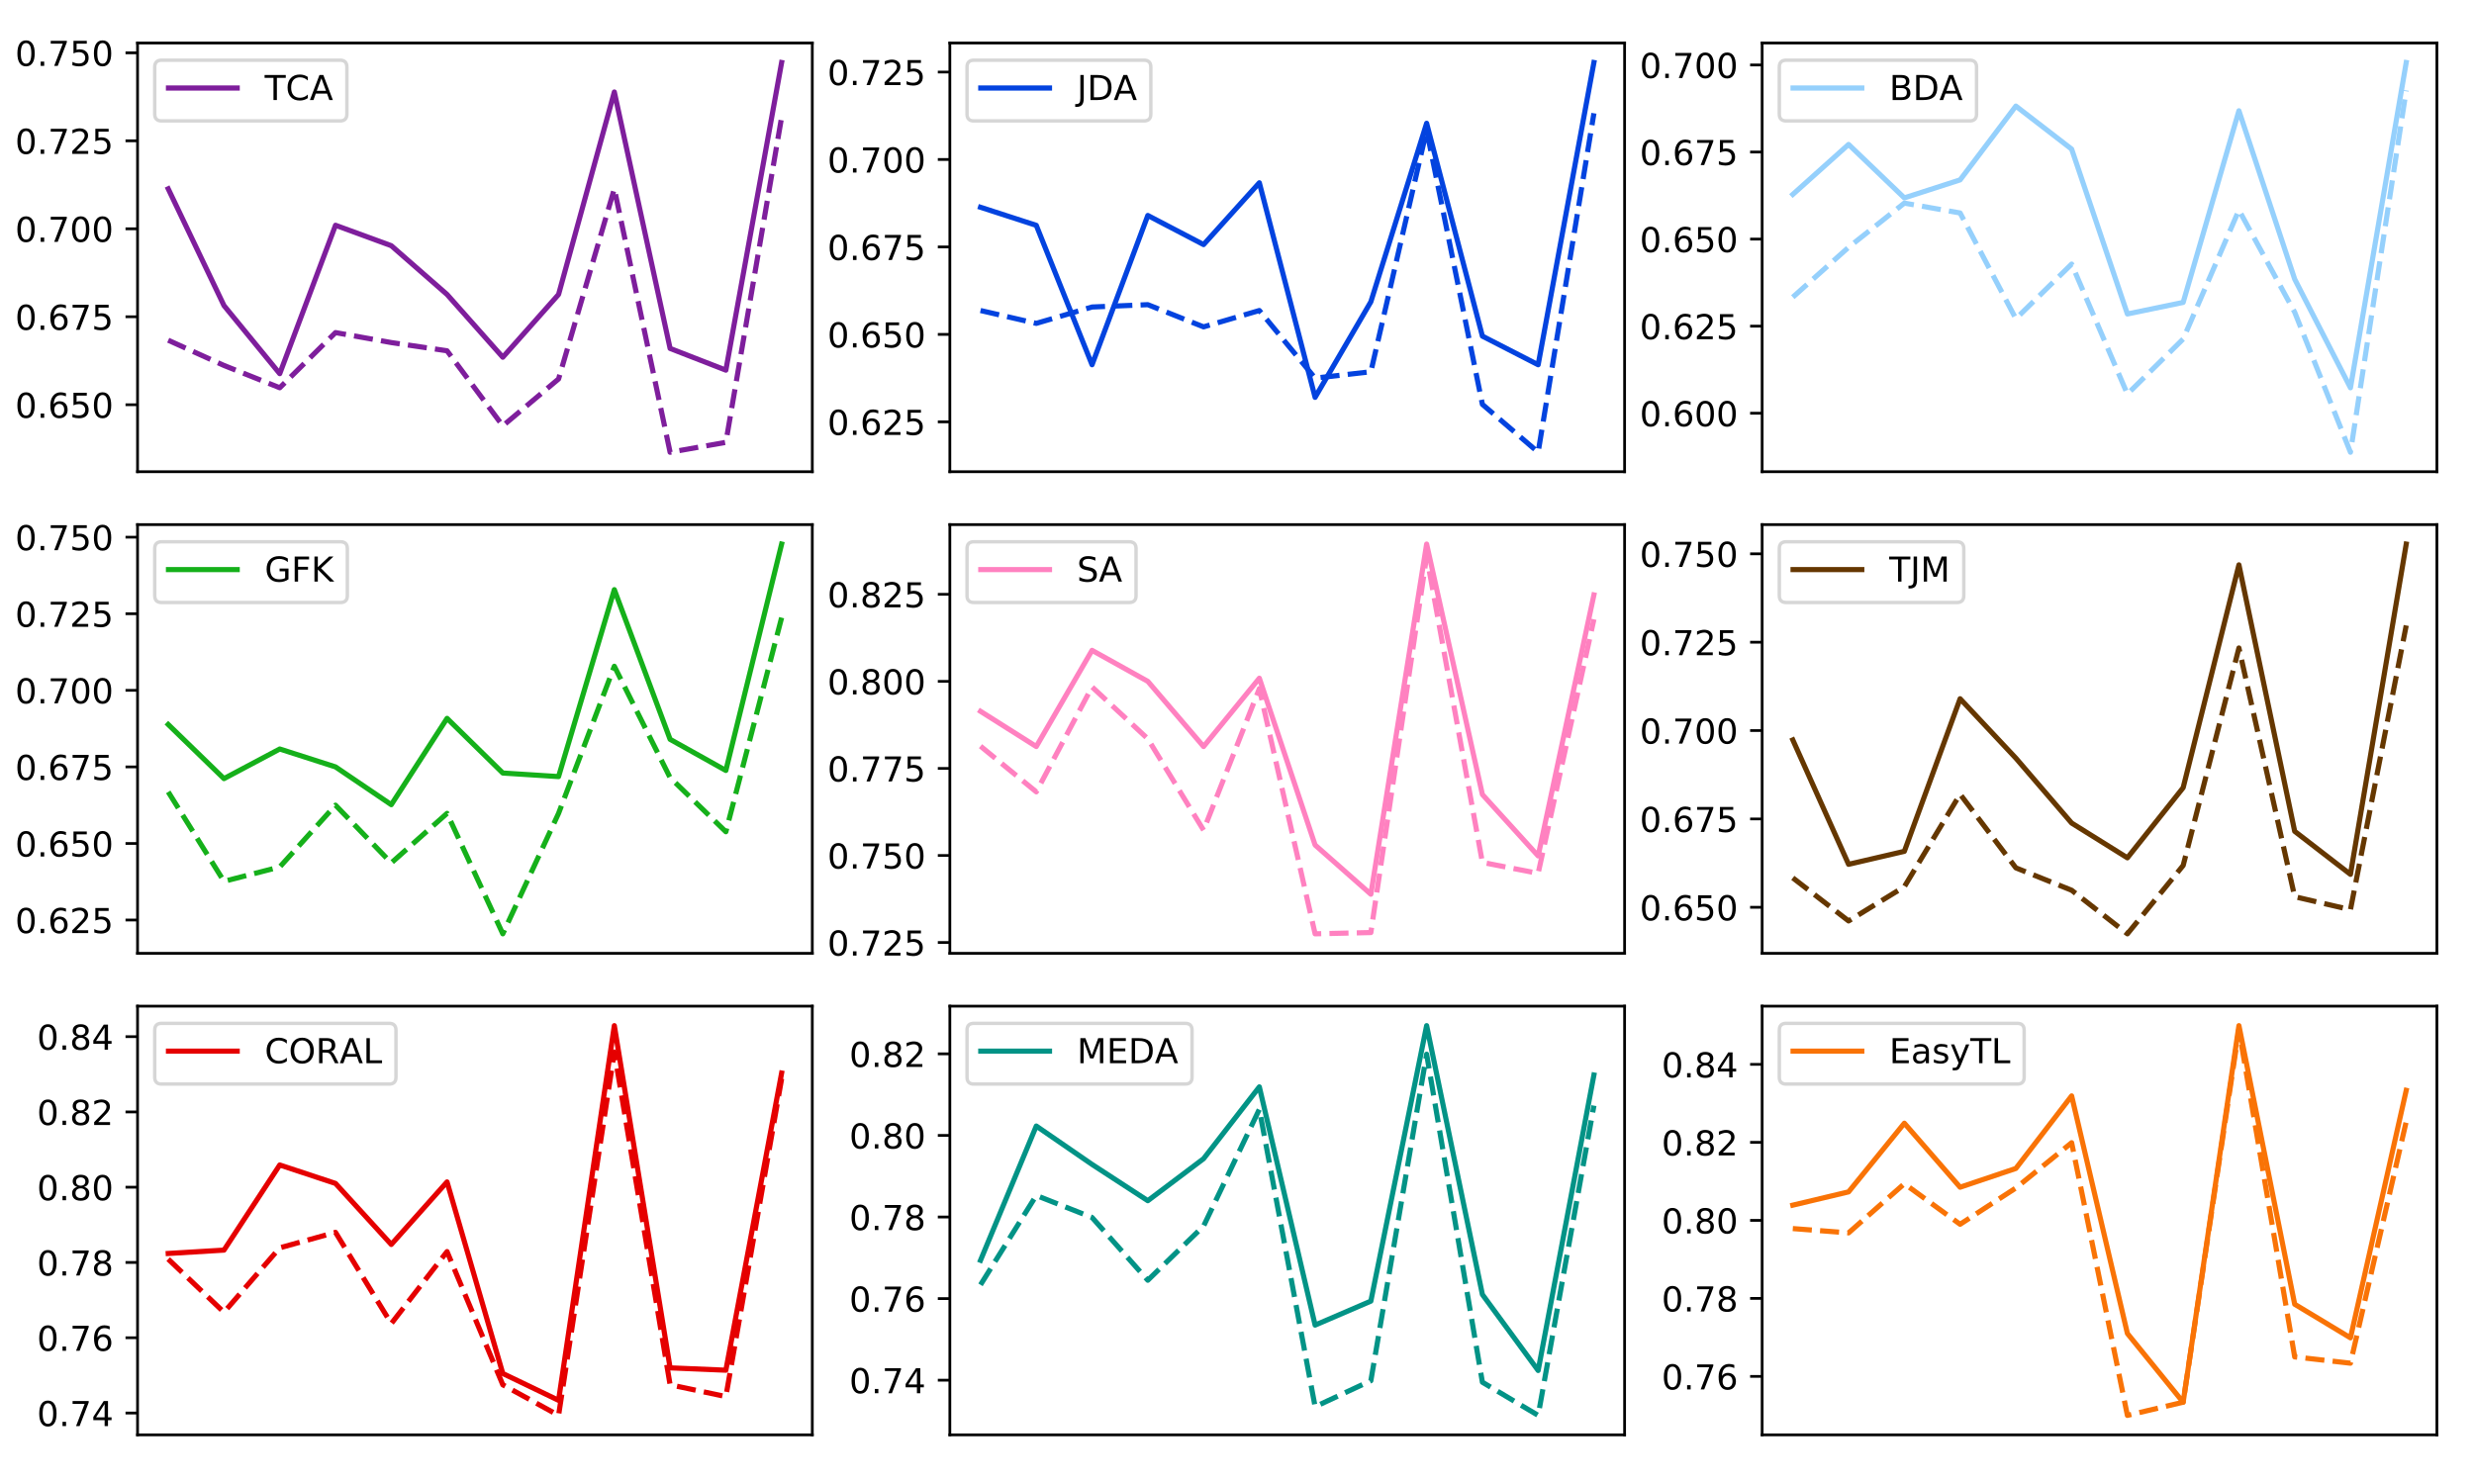 <?xml version="1.0" encoding="utf-8" standalone="no"?>
<!DOCTYPE svg PUBLIC "-//W3C//DTD SVG 1.1//EN"
  "http://www.w3.org/Graphics/SVG/1.1/DTD/svg11.dtd">
<!-- Created with matplotlib (https://matplotlib.org/) -->
<svg height="432pt" version="1.1" viewBox="0 0 720 432" width="720pt" xmlns="http://www.w3.org/2000/svg" xmlns:xlink="http://www.w3.org/1999/xlink">
 <defs>
  <style type="text/css">
*{stroke-linecap:butt;stroke-linejoin:round;}
  </style>
 </defs>
 <g id="figure_1">
  <g id="patch_1">
   <path d="M 0 432 
L 720 432 
L 720 0 
L 0 0 
z
" style="fill:#ffffff;"/>
  </g>
  <g id="axes_1">
   <g id="patch_2">
    <path d="M 40.03 137.324 
L 236.4 137.324 
L 236.4 12.524 
L 40.03 12.524 
z
" style="fill:#ffffff;"/>
   </g>
   <g id="matplotlib.axis_1"/>
   <g id="matplotlib.axis_2">
    <g id="ytick_1">
     <g id="line2d_1">
      <defs>
       <path d="M 0 0 
L -3.5 0 
" id="m2a97099cac" style="stroke:#000000;stroke-width:0.8;"/>
      </defs>
      <g>
       <use style="stroke:#000000;stroke-width:0.8;" x="40.03" xlink:href="#m2a97099cac" y="117.821"/>
      </g>
     </g>
     <g id="text_1">
      <!-- 0.650 -->
      <defs>
       <path d="M 31.781 66.406 
Q 24.172 66.406 20.328 58.906 
Q 16.5 51.422 16.5 36.375 
Q 16.5 21.391 20.328 13.891 
Q 24.172 6.391 31.781 6.391 
Q 39.453 6.391 43.281 13.891 
Q 47.125 21.391 47.125 36.375 
Q 47.125 51.422 43.281 58.906 
Q 39.453 66.406 31.781 66.406 
z
M 31.781 74.219 
Q 44.047 74.219 50.516 64.516 
Q 56.984 54.828 56.984 36.375 
Q 56.984 17.969 50.516 8.266 
Q 44.047 -1.422 31.781 -1.422 
Q 19.531 -1.422 13.062 8.266 
Q 6.594 17.969 6.594 36.375 
Q 6.594 54.828 13.062 64.516 
Q 19.531 74.219 31.781 74.219 
z
" id="DejaVuSans-48"/>
       <path d="M 10.688 12.406 
L 21 12.406 
L 21 0 
L 10.688 0 
z
" id="DejaVuSans-46"/>
       <path d="M 33.016 40.375 
Q 26.375 40.375 22.484 35.828 
Q 18.609 31.297 18.609 23.391 
Q 18.609 15.531 22.484 10.953 
Q 26.375 6.391 33.016 6.391 
Q 39.656 6.391 43.531 10.953 
Q 47.406 15.531 47.406 23.391 
Q 47.406 31.297 43.531 35.828 
Q 39.656 40.375 33.016 40.375 
z
M 52.594 71.297 
L 52.594 62.312 
Q 48.875 64.062 45.094 64.984 
Q 41.312 65.922 37.594 65.922 
Q 27.828 65.922 22.672 59.328 
Q 17.531 52.734 16.797 39.406 
Q 19.672 43.656 24.016 45.922 
Q 28.375 48.188 33.594 48.188 
Q 44.578 48.188 50.953 41.516 
Q 57.328 34.859 57.328 23.391 
Q 57.328 12.156 50.688 5.359 
Q 44.047 -1.422 33.016 -1.422 
Q 20.359 -1.422 13.672 8.266 
Q 6.984 17.969 6.984 36.375 
Q 6.984 53.656 15.188 63.938 
Q 23.391 74.219 37.203 74.219 
Q 40.922 74.219 44.703 73.484 
Q 48.484 72.75 52.594 71.297 
z
" id="DejaVuSans-54"/>
       <path d="M 10.797 72.906 
L 49.516 72.906 
L 49.516 64.594 
L 19.828 64.594 
L 19.828 46.734 
Q 21.969 47.469 24.109 47.828 
Q 26.266 48.188 28.422 48.188 
Q 40.625 48.188 47.75 41.5 
Q 54.891 34.812 54.891 23.391 
Q 54.891 11.625 47.562 5.094 
Q 40.234 -1.422 26.906 -1.422 
Q 22.312 -1.422 17.547 -0.641 
Q 12.797 0.141 7.719 1.703 
L 7.719 11.625 
Q 12.109 9.234 16.797 8.062 
Q 21.484 6.891 26.703 6.891 
Q 35.156 6.891 40.078 11.328 
Q 45.016 15.766 45.016 23.391 
Q 45.016 31 40.078 35.438 
Q 35.156 39.891 26.703 39.891 
Q 22.75 39.891 18.812 39.016 
Q 14.891 38.141 10.797 36.281 
z
" id="DejaVuSans-53"/>
      </defs>
      <g transform="translate(4.402 121.621)scale(0.1 -0.1)">
       <use xlink:href="#DejaVuSans-48"/>
       <use x="63.623" xlink:href="#DejaVuSans-46"/>
       <use x="95.41" xlink:href="#DejaVuSans-54"/>
       <use x="159.033" xlink:href="#DejaVuSans-53"/>
       <use x="222.656" xlink:href="#DejaVuSans-48"/>
      </g>
     </g>
    </g>
    <g id="ytick_2">
     <g id="line2d_2">
      <g>
       <use style="stroke:#000000;stroke-width:0.8;" x="40.03" xlink:href="#m2a97099cac" y="92.21"/>
      </g>
     </g>
     <g id="text_2">
      <!-- 0.675 -->
      <defs>
       <path d="M 8.203 72.906 
L 55.078 72.906 
L 55.078 68.703 
L 28.609 0 
L 18.312 0 
L 43.219 64.594 
L 8.203 64.594 
z
" id="DejaVuSans-55"/>
      </defs>
      <g transform="translate(4.402 96.009)scale(0.1 -0.1)">
       <use xlink:href="#DejaVuSans-48"/>
       <use x="63.623" xlink:href="#DejaVuSans-46"/>
       <use x="95.41" xlink:href="#DejaVuSans-54"/>
       <use x="159.033" xlink:href="#DejaVuSans-55"/>
       <use x="222.656" xlink:href="#DejaVuSans-53"/>
      </g>
     </g>
    </g>
    <g id="ytick_3">
     <g id="line2d_3">
      <g>
       <use style="stroke:#000000;stroke-width:0.8;" x="40.03" xlink:href="#m2a97099cac" y="66.599"/>
      </g>
     </g>
     <g id="text_3">
      <!-- 0.700 -->
      <g transform="translate(4.402 70.398)scale(0.1 -0.1)">
       <use xlink:href="#DejaVuSans-48"/>
       <use x="63.623" xlink:href="#DejaVuSans-46"/>
       <use x="95.41" xlink:href="#DejaVuSans-55"/>
       <use x="159.033" xlink:href="#DejaVuSans-48"/>
       <use x="222.656" xlink:href="#DejaVuSans-48"/>
      </g>
     </g>
    </g>
    <g id="ytick_4">
     <g id="line2d_4">
      <g>
       <use style="stroke:#000000;stroke-width:0.8;" x="40.03" xlink:href="#m2a97099cac" y="40.988"/>
      </g>
     </g>
     <g id="text_4">
      <!-- 0.725 -->
      <defs>
       <path d="M 19.188 8.297 
L 53.609 8.297 
L 53.609 0 
L 7.328 0 
L 7.328 8.297 
Q 12.938 14.109 22.625 23.891 
Q 32.328 33.688 34.812 36.531 
Q 39.547 41.844 41.422 45.531 
Q 43.312 49.219 43.312 52.781 
Q 43.312 58.594 39.234 62.25 
Q 35.156 65.922 28.609 65.922 
Q 23.969 65.922 18.812 64.312 
Q 13.672 62.703 7.812 59.422 
L 7.812 69.391 
Q 13.766 71.781 18.938 73 
Q 24.125 74.219 28.422 74.219 
Q 39.75 74.219 46.484 68.547 
Q 53.219 62.891 53.219 53.422 
Q 53.219 48.922 51.531 44.891 
Q 49.859 40.875 45.406 35.406 
Q 44.188 33.984 37.641 27.219 
Q 31.109 20.453 19.188 8.297 
z
" id="DejaVuSans-50"/>
      </defs>
      <g transform="translate(4.402 44.787)scale(0.1 -0.1)">
       <use xlink:href="#DejaVuSans-48"/>
       <use x="63.623" xlink:href="#DejaVuSans-46"/>
       <use x="95.41" xlink:href="#DejaVuSans-55"/>
       <use x="159.033" xlink:href="#DejaVuSans-50"/>
       <use x="222.656" xlink:href="#DejaVuSans-53"/>
      </g>
     </g>
    </g>
    <g id="ytick_5">
     <g id="line2d_5">
      <g>
       <use style="stroke:#000000;stroke-width:0.8;" x="40.03" xlink:href="#m2a97099cac" y="15.376"/>
      </g>
     </g>
     <g id="text_5">
      <!-- 0.750 -->
      <g transform="translate(4.402 19.176)scale(0.1 -0.1)">
       <use xlink:href="#DejaVuSans-48"/>
       <use x="63.623" xlink:href="#DejaVuSans-46"/>
       <use x="95.41" xlink:href="#DejaVuSans-55"/>
       <use x="159.033" xlink:href="#DejaVuSans-53"/>
       <use x="222.656" xlink:href="#DejaVuSans-48"/>
      </g>
     </g>
    </g>
   </g>
   <g id="line2d_6">
    <path clip-path="url(#p23baa8f030)" d="M 48.956 99.039 
L 65.185 106.387 
L 81.414 112.876 
L 97.643 96.82 
L 113.872 99.722 
L 130.101 102.114 
L 146.329 123.968 
L 162.558 110.314 
L 178.787 54.966 
L 195.016 131.652 
L 211.245 128.763 
L 227.474 34.091 
" style="fill:none;stroke:#7e1e9c;stroke-dasharray:5.55,2.4;stroke-dashoffset:0;stroke-width:1.5;"/>
   </g>
   <g id="line2d_7">
    <path clip-path="url(#p23baa8f030)" d="M 48.956 54.966 
L 65.185 88.954 
L 81.414 108.776 
L 97.643 65.574 
L 113.872 71.521 
L 130.101 85.715 
L 146.329 103.991 
L 162.558 85.715 
L 178.787 26.779 
L 195.016 101.43 
L 211.245 107.751 
L 227.474 18.196 
" style="fill:none;stroke:#7e1e9c;stroke-linecap:square;stroke-width:1.5;"/>
   </g>
   <g id="patch_3">
    <path d="M 40.03 137.324 
L 40.03 12.524 
" style="fill:none;stroke:#000000;stroke-linecap:square;stroke-linejoin:miter;stroke-width:0.8;"/>
   </g>
   <g id="patch_4">
    <path d="M 236.4 137.324 
L 236.4 12.524 
" style="fill:none;stroke:#000000;stroke-linecap:square;stroke-linejoin:miter;stroke-width:0.8;"/>
   </g>
   <g id="patch_5">
    <path d="M 40.03 137.324 
L 236.4 137.324 
" style="fill:none;stroke:#000000;stroke-linecap:square;stroke-linejoin:miter;stroke-width:0.8;"/>
   </g>
   <g id="patch_6">
    <path d="M 40.03 12.524 
L 236.4 12.524 
" style="fill:none;stroke:#000000;stroke-linecap:square;stroke-linejoin:miter;stroke-width:0.8;"/>
   </g>
   <g id="legend_1">
    <g id="patch_7">
     <path d="M 47.03 35.202 
L 98.953 35.202 
Q 100.953 35.202 100.953 33.202 
L 100.953 19.524 
Q 100.953 17.524 98.953 17.524 
L 47.03 17.524 
Q 45.03 17.524 45.03 19.524 
L 45.03 33.202 
Q 45.03 35.202 47.03 35.202 
z
" style="fill:#ffffff;opacity:0.8;stroke:#cccccc;stroke-linejoin:miter;"/>
    </g>
    <g id="line2d_8">
     <path d="M 49.03 25.622 
L 69.03 25.622 
" style="fill:none;stroke:#7e1e9c;stroke-linecap:square;stroke-width:1.5;"/>
    </g>
    <g id="line2d_9"/>
    <g id="text_6">
     <!-- TCA -->
     <defs>
      <path d="M -0.297 72.906 
L 61.375 72.906 
L 61.375 64.594 
L 35.5 64.594 
L 35.5 0 
L 25.594 0 
L 25.594 64.594 
L -0.297 64.594 
z
" id="DejaVuSans-84"/>
      <path d="M 64.406 67.281 
L 64.406 56.891 
Q 59.422 61.531 53.781 63.812 
Q 48.141 66.109 41.797 66.109 
Q 29.297 66.109 22.656 58.469 
Q 16.016 50.828 16.016 36.375 
Q 16.016 21.969 22.656 14.328 
Q 29.297 6.688 41.797 6.688 
Q 48.141 6.688 53.781 8.984 
Q 59.422 11.281 64.406 15.922 
L 64.406 5.609 
Q 59.234 2.094 53.438 0.328 
Q 47.656 -1.422 41.219 -1.422 
Q 24.656 -1.422 15.125 8.703 
Q 5.609 18.844 5.609 36.375 
Q 5.609 53.953 15.125 64.078 
Q 24.656 74.219 41.219 74.219 
Q 47.75 74.219 53.531 72.484 
Q 59.328 70.75 64.406 67.281 
z
" id="DejaVuSans-67"/>
      <path d="M 34.188 63.188 
L 20.797 26.906 
L 47.609 26.906 
z
M 28.609 72.906 
L 39.797 72.906 
L 67.578 0 
L 57.328 0 
L 50.688 18.703 
L 17.828 18.703 
L 11.188 0 
L 0.781 0 
z
" id="DejaVuSans-65"/>
     </defs>
     <g transform="translate(77.03 29.122)scale(0.1 -0.1)">
      <use xlink:href="#DejaVuSans-84"/>
      <use x="61.006" xlink:href="#DejaVuSans-67"/>
      <use x="130.83" xlink:href="#DejaVuSans-65"/>
     </g>
    </g>
   </g>
  </g>
  <g id="axes_2">
   <g id="patch_8">
    <path d="M 276.43 137.324 
L 472.8 137.324 
L 472.8 12.524 
L 276.43 12.524 
z
" style="fill:#ffffff;"/>
   </g>
   <g id="matplotlib.axis_3"/>
   <g id="matplotlib.axis_4">
    <g id="ytick_6">
     <g id="line2d_10">
      <g>
       <use style="stroke:#000000;stroke-width:0.8;" x="276.43" xlink:href="#m2a97099cac" y="122.801"/>
      </g>
     </g>
     <g id="text_7">
      <!-- 0.625 -->
      <g transform="translate(240.802 126.6)scale(0.1 -0.1)">
       <use xlink:href="#DejaVuSans-48"/>
       <use x="63.623" xlink:href="#DejaVuSans-46"/>
       <use x="95.41" xlink:href="#DejaVuSans-54"/>
       <use x="159.033" xlink:href="#DejaVuSans-50"/>
       <use x="222.656" xlink:href="#DejaVuSans-53"/>
      </g>
     </g>
    </g>
    <g id="ytick_7">
     <g id="line2d_11">
      <g>
       <use style="stroke:#000000;stroke-width:0.8;" x="276.43" xlink:href="#m2a97099cac" y="97.344"/>
      </g>
     </g>
     <g id="text_8">
      <!-- 0.650 -->
      <g transform="translate(240.802 101.143)scale(0.1 -0.1)">
       <use xlink:href="#DejaVuSans-48"/>
       <use x="63.623" xlink:href="#DejaVuSans-46"/>
       <use x="95.41" xlink:href="#DejaVuSans-54"/>
       <use x="159.033" xlink:href="#DejaVuSans-53"/>
       <use x="222.656" xlink:href="#DejaVuSans-48"/>
      </g>
     </g>
    </g>
    <g id="ytick_8">
     <g id="line2d_12">
      <g>
       <use style="stroke:#000000;stroke-width:0.8;" x="276.43" xlink:href="#m2a97099cac" y="71.887"/>
      </g>
     </g>
     <g id="text_9">
      <!-- 0.675 -->
      <g transform="translate(240.802 75.687)scale(0.1 -0.1)">
       <use xlink:href="#DejaVuSans-48"/>
       <use x="63.623" xlink:href="#DejaVuSans-46"/>
       <use x="95.41" xlink:href="#DejaVuSans-54"/>
       <use x="159.033" xlink:href="#DejaVuSans-55"/>
       <use x="222.656" xlink:href="#DejaVuSans-53"/>
      </g>
     </g>
    </g>
    <g id="ytick_9">
     <g id="line2d_13">
      <g>
       <use style="stroke:#000000;stroke-width:0.8;" x="276.43" xlink:href="#m2a97099cac" y="46.431"/>
      </g>
     </g>
     <g id="text_10">
      <!-- 0.700 -->
      <g transform="translate(240.802 50.23)scale(0.1 -0.1)">
       <use xlink:href="#DejaVuSans-48"/>
       <use x="63.623" xlink:href="#DejaVuSans-46"/>
       <use x="95.41" xlink:href="#DejaVuSans-55"/>
       <use x="159.033" xlink:href="#DejaVuSans-48"/>
       <use x="222.656" xlink:href="#DejaVuSans-48"/>
      </g>
     </g>
    </g>
    <g id="ytick_10">
     <g id="line2d_14">
      <g>
       <use style="stroke:#000000;stroke-width:0.8;" x="276.43" xlink:href="#m2a97099cac" y="20.974"/>
      </g>
     </g>
     <g id="text_11">
      <!-- 0.725 -->
      <g transform="translate(240.802 24.773)scale(0.1 -0.1)">
       <use xlink:href="#DejaVuSans-48"/>
       <use x="63.623" xlink:href="#DejaVuSans-46"/>
       <use x="95.41" xlink:href="#DejaVuSans-55"/>
       <use x="159.033" xlink:href="#DejaVuSans-50"/>
       <use x="222.656" xlink:href="#DejaVuSans-53"/>
      </g>
     </g>
    </g>
   </g>
   <g id="line2d_15">
    <path clip-path="url(#pae2ddc91ce)" d="M 285.356 90.391 
L 301.585 94.133 
L 317.814 89.372 
L 334.043 88.689 
L 350.272 95.153 
L 366.501 90.391 
L 382.729 110.073 
L 398.958 108.22 
L 415.187 37.924 
L 431.416 117.71 
L 447.645 131.652 
L 463.874 32.976 
" style="fill:none;stroke:#0343df;stroke-dasharray:5.55,2.4;stroke-dashoffset:0;stroke-width:1.5;"/>
   </g>
   <g id="line2d_16">
    <path clip-path="url(#pae2ddc91ce)" d="M 285.356 60.337 
L 301.585 65.593 
L 317.814 106.182 
L 334.043 62.723 
L 350.272 71.199 
L 366.501 53.206 
L 382.729 115.673 
L 398.958 87.844 
L 415.187 35.886 
L 431.416 97.853 
L 447.645 106.182 
L 463.874 18.196 
" style="fill:none;stroke:#0343df;stroke-linecap:square;stroke-width:1.5;"/>
   </g>
   <g id="patch_9">
    <path d="M 276.43 137.324 
L 276.43 12.524 
" style="fill:none;stroke:#000000;stroke-linecap:square;stroke-linejoin:miter;stroke-width:0.8;"/>
   </g>
   <g id="patch_10">
    <path d="M 472.8 137.324 
L 472.8 12.524 
" style="fill:none;stroke:#000000;stroke-linecap:square;stroke-linejoin:miter;stroke-width:0.8;"/>
   </g>
   <g id="patch_11">
    <path d="M 276.43 137.324 
L 472.8 137.324 
" style="fill:none;stroke:#000000;stroke-linecap:square;stroke-linejoin:miter;stroke-width:0.8;"/>
   </g>
   <g id="patch_12">
    <path d="M 276.43 12.524 
L 472.8 12.524 
" style="fill:none;stroke:#000000;stroke-linecap:square;stroke-linejoin:miter;stroke-width:0.8;"/>
   </g>
   <g id="legend_2">
    <g id="patch_13">
     <path d="M 283.43 35.202 
L 332.919 35.202 
Q 334.919 35.202 334.919 33.202 
L 334.919 19.524 
Q 334.919 17.524 332.919 17.524 
L 283.43 17.524 
Q 281.43 17.524 281.43 19.524 
L 281.43 33.202 
Q 281.43 35.202 283.43 35.202 
z
" style="fill:#ffffff;opacity:0.8;stroke:#cccccc;stroke-linejoin:miter;"/>
    </g>
    <g id="line2d_17">
     <path d="M 285.43 25.622 
L 305.43 25.622 
" style="fill:none;stroke:#0343df;stroke-linecap:square;stroke-width:1.5;"/>
    </g>
    <g id="line2d_18"/>
    <g id="text_12">
     <!-- JDA -->
     <defs>
      <path d="M 9.812 72.906 
L 19.672 72.906 
L 19.672 5.078 
Q 19.672 -8.109 14.672 -14.062 
Q 9.672 -20.016 -1.422 -20.016 
L -5.172 -20.016 
L -5.172 -11.719 
L -2.094 -11.719 
Q 4.438 -11.719 7.125 -8.047 
Q 9.812 -4.391 9.812 5.078 
z
" id="DejaVuSans-74"/>
      <path d="M 19.672 64.797 
L 19.672 8.109 
L 31.594 8.109 
Q 46.688 8.109 53.688 14.938 
Q 60.688 21.781 60.688 36.531 
Q 60.688 51.172 53.688 57.984 
Q 46.688 64.797 31.594 64.797 
z
M 9.812 72.906 
L 30.078 72.906 
Q 51.266 72.906 61.172 64.094 
Q 71.094 55.281 71.094 36.531 
Q 71.094 17.672 61.125 8.828 
Q 51.172 0 30.078 0 
L 9.812 0 
z
" id="DejaVuSans-68"/>
     </defs>
     <g transform="translate(313.43 29.122)scale(0.1 -0.1)">
      <use xlink:href="#DejaVuSans-74"/>
      <use x="29.492" xlink:href="#DejaVuSans-68"/>
      <use x="106.479" xlink:href="#DejaVuSans-65"/>
     </g>
    </g>
   </g>
  </g>
  <g id="axes_3">
   <g id="patch_14">
    <path d="M 512.83 137.324 
L 709.2 137.324 
L 709.2 12.524 
L 512.83 12.524 
z
" style="fill:#ffffff;"/>
   </g>
   <g id="matplotlib.axis_5"/>
   <g id="matplotlib.axis_6">
    <g id="ytick_11">
     <g id="line2d_19">
      <g>
       <use style="stroke:#000000;stroke-width:0.8;" x="512.83" xlink:href="#m2a97099cac" y="120.291"/>
      </g>
     </g>
     <g id="text_13">
      <!-- 0.600 -->
      <g transform="translate(477.202 124.09)scale(0.1 -0.1)">
       <use xlink:href="#DejaVuSans-48"/>
       <use x="63.623" xlink:href="#DejaVuSans-46"/>
       <use x="95.41" xlink:href="#DejaVuSans-54"/>
       <use x="159.033" xlink:href="#DejaVuSans-48"/>
       <use x="222.656" xlink:href="#DejaVuSans-48"/>
      </g>
     </g>
    </g>
    <g id="ytick_12">
     <g id="line2d_20">
      <g>
       <use style="stroke:#000000;stroke-width:0.8;" x="512.83" xlink:href="#m2a97099cac" y="94.945"/>
      </g>
     </g>
     <g id="text_14">
      <!-- 0.625 -->
      <g transform="translate(477.202 98.744)scale(0.1 -0.1)">
       <use xlink:href="#DejaVuSans-48"/>
       <use x="63.623" xlink:href="#DejaVuSans-46"/>
       <use x="95.41" xlink:href="#DejaVuSans-54"/>
       <use x="159.033" xlink:href="#DejaVuSans-50"/>
       <use x="222.656" xlink:href="#DejaVuSans-53"/>
      </g>
     </g>
    </g>
    <g id="ytick_13">
     <g id="line2d_21">
      <g>
       <use style="stroke:#000000;stroke-width:0.8;" x="512.83" xlink:href="#m2a97099cac" y="69.599"/>
      </g>
     </g>
     <g id="text_15">
      <!-- 0.650 -->
      <g transform="translate(477.202 73.398)scale(0.1 -0.1)">
       <use xlink:href="#DejaVuSans-48"/>
       <use x="63.623" xlink:href="#DejaVuSans-46"/>
       <use x="95.41" xlink:href="#DejaVuSans-54"/>
       <use x="159.033" xlink:href="#DejaVuSans-53"/>
       <use x="222.656" xlink:href="#DejaVuSans-48"/>
      </g>
     </g>
    </g>
    <g id="ytick_14">
     <g id="line2d_22">
      <g>
       <use style="stroke:#000000;stroke-width:0.8;" x="512.83" xlink:href="#m2a97099cac" y="44.253"/>
      </g>
     </g>
     <g id="text_16">
      <!-- 0.675 -->
      <g transform="translate(477.202 48.052)scale(0.1 -0.1)">
       <use xlink:href="#DejaVuSans-48"/>
       <use x="63.623" xlink:href="#DejaVuSans-46"/>
       <use x="95.41" xlink:href="#DejaVuSans-54"/>
       <use x="159.033" xlink:href="#DejaVuSans-55"/>
       <use x="222.656" xlink:href="#DejaVuSans-53"/>
      </g>
     </g>
    </g>
    <g id="ytick_15">
     <g id="line2d_23">
      <g>
       <use style="stroke:#000000;stroke-width:0.8;" x="512.83" xlink:href="#m2a97099cac" y="18.907"/>
      </g>
     </g>
     <g id="text_17">
      <!-- 0.700 -->
      <g transform="translate(477.202 22.706)scale(0.1 -0.1)">
       <use xlink:href="#DejaVuSans-48"/>
       <use x="63.623" xlink:href="#DejaVuSans-46"/>
       <use x="95.41" xlink:href="#DejaVuSans-55"/>
       <use x="159.033" xlink:href="#DejaVuSans-48"/>
       <use x="222.656" xlink:href="#DejaVuSans-48"/>
      </g>
     </g>
    </g>
   </g>
   <g id="line2d_24">
    <path clip-path="url(#p73918420ca)" d="M 521.756 86.513 
L 537.985 71.984 
L 554.214 59.126 
L 570.443 61.995 
L 586.672 92.788 
L 602.901 76.877 
L 619.129 114.715 
L 635.358 98.685 
L 651.587 61.154 
L 667.816 90.89 
L 684.045 131.652 
L 700.274 26.315 
" style="fill:none;stroke:#95d0fc;stroke-dasharray:5.55,2.4;stroke-dashoffset:0;stroke-width:1.5;"/>
   </g>
   <g id="line2d_25">
    <path clip-path="url(#p73918420ca)" d="M 521.756 56.59 
L 537.985 42.046 
L 554.214 57.604 
L 570.443 52.364 
L 586.672 30.882 
L 602.901 43.403 
L 619.129 91.396 
L 635.358 88.035 
L 651.587 32.246 
L 667.816 81.258 
L 684.045 112.886 
L 700.274 18.196 
" style="fill:none;stroke:#95d0fc;stroke-linecap:square;stroke-width:1.5;"/>
   </g>
   <g id="patch_15">
    <path d="M 512.83 137.324 
L 512.83 12.524 
" style="fill:none;stroke:#000000;stroke-linecap:square;stroke-linejoin:miter;stroke-width:0.8;"/>
   </g>
   <g id="patch_16">
    <path d="M 709.2 137.324 
L 709.2 12.524 
" style="fill:none;stroke:#000000;stroke-linecap:square;stroke-linejoin:miter;stroke-width:0.8;"/>
   </g>
   <g id="patch_17">
    <path d="M 512.83 137.324 
L 709.2 137.324 
" style="fill:none;stroke:#000000;stroke-linecap:square;stroke-linejoin:miter;stroke-width:0.8;"/>
   </g>
   <g id="patch_18">
    <path d="M 512.83 12.524 
L 709.2 12.524 
" style="fill:none;stroke:#000000;stroke-linecap:square;stroke-linejoin:miter;stroke-width:0.8;"/>
   </g>
   <g id="legend_3">
    <g id="patch_19">
     <path d="M 519.83 35.202 
L 573.23 35.202 
Q 575.23 35.202 575.23 33.202 
L 575.23 19.524 
Q 575.23 17.524 573.23 17.524 
L 519.83 17.524 
Q 517.83 17.524 517.83 19.524 
L 517.83 33.202 
Q 517.83 35.202 519.83 35.202 
z
" style="fill:#ffffff;opacity:0.8;stroke:#cccccc;stroke-linejoin:miter;"/>
    </g>
    <g id="line2d_26">
     <path d="M 521.83 25.622 
L 541.83 25.622 
" style="fill:none;stroke:#95d0fc;stroke-linecap:square;stroke-width:1.5;"/>
    </g>
    <g id="line2d_27"/>
    <g id="text_18">
     <!-- BDA -->
     <defs>
      <path d="M 19.672 34.812 
L 19.672 8.109 
L 35.5 8.109 
Q 43.453 8.109 47.281 11.406 
Q 51.125 14.703 51.125 21.484 
Q 51.125 28.328 47.281 31.562 
Q 43.453 34.812 35.5 34.812 
z
M 19.672 64.797 
L 19.672 42.828 
L 34.281 42.828 
Q 41.5 42.828 45.031 45.531 
Q 48.578 48.25 48.578 53.812 
Q 48.578 59.328 45.031 62.062 
Q 41.5 64.797 34.281 64.797 
z
M 9.812 72.906 
L 35.016 72.906 
Q 46.297 72.906 52.391 68.219 
Q 58.5 63.531 58.5 54.891 
Q 58.5 48.188 55.375 44.234 
Q 52.25 40.281 46.188 39.312 
Q 53.469 37.75 57.5 32.781 
Q 61.531 27.828 61.531 20.406 
Q 61.531 10.641 54.891 5.312 
Q 48.25 0 35.984 0 
L 9.812 0 
z
" id="DejaVuSans-66"/>
     </defs>
     <g transform="translate(549.83 29.122)scale(0.1 -0.1)">
      <use xlink:href="#DejaVuSans-66"/>
      <use x="68.604" xlink:href="#DejaVuSans-68"/>
      <use x="145.59" xlink:href="#DejaVuSans-65"/>
     </g>
    </g>
   </g>
  </g>
  <g id="axes_4">
   <g id="patch_20">
    <path d="M 40.03 277.512 
L 236.4 277.512 
L 236.4 152.712 
L 40.03 152.712 
z
" style="fill:#ffffff;"/>
   </g>
   <g id="matplotlib.axis_7"/>
   <g id="matplotlib.axis_8">
    <g id="ytick_16">
     <g id="line2d_28">
      <g>
       <use style="stroke:#000000;stroke-width:0.8;" x="40.03" xlink:href="#m2a97099cac" y="267.827"/>
      </g>
     </g>
     <g id="text_19">
      <!-- 0.625 -->
      <g transform="translate(4.402 271.626)scale(0.1 -0.1)">
       <use xlink:href="#DejaVuSans-48"/>
       <use x="63.623" xlink:href="#DejaVuSans-46"/>
       <use x="95.41" xlink:href="#DejaVuSans-54"/>
       <use x="159.033" xlink:href="#DejaVuSans-50"/>
       <use x="222.656" xlink:href="#DejaVuSans-53"/>
      </g>
     </g>
    </g>
    <g id="ytick_17">
     <g id="line2d_29">
      <g>
       <use style="stroke:#000000;stroke-width:0.8;" x="40.03" xlink:href="#m2a97099cac" y="245.537"/>
      </g>
     </g>
     <g id="text_20">
      <!-- 0.650 -->
      <g transform="translate(4.402 249.336)scale(0.1 -0.1)">
       <use xlink:href="#DejaVuSans-48"/>
       <use x="63.623" xlink:href="#DejaVuSans-46"/>
       <use x="95.41" xlink:href="#DejaVuSans-54"/>
       <use x="159.033" xlink:href="#DejaVuSans-53"/>
       <use x="222.656" xlink:href="#DejaVuSans-48"/>
      </g>
     </g>
    </g>
    <g id="ytick_18">
     <g id="line2d_30">
      <g>
       <use style="stroke:#000000;stroke-width:0.8;" x="40.03" xlink:href="#m2a97099cac" y="223.247"/>
      </g>
     </g>
     <g id="text_21">
      <!-- 0.675 -->
      <g transform="translate(4.402 227.046)scale(0.1 -0.1)">
       <use xlink:href="#DejaVuSans-48"/>
       <use x="63.623" xlink:href="#DejaVuSans-46"/>
       <use x="95.41" xlink:href="#DejaVuSans-54"/>
       <use x="159.033" xlink:href="#DejaVuSans-55"/>
       <use x="222.656" xlink:href="#DejaVuSans-53"/>
      </g>
     </g>
    </g>
    <g id="ytick_19">
     <g id="line2d_31">
      <g>
       <use style="stroke:#000000;stroke-width:0.8;" x="40.03" xlink:href="#m2a97099cac" y="200.957"/>
      </g>
     </g>
     <g id="text_22">
      <!-- 0.700 -->
      <g transform="translate(4.402 204.756)scale(0.1 -0.1)">
       <use xlink:href="#DejaVuSans-48"/>
       <use x="63.623" xlink:href="#DejaVuSans-46"/>
       <use x="95.41" xlink:href="#DejaVuSans-55"/>
       <use x="159.033" xlink:href="#DejaVuSans-48"/>
       <use x="222.656" xlink:href="#DejaVuSans-48"/>
      </g>
     </g>
    </g>
    <g id="ytick_20">
     <g id="line2d_32">
      <g>
       <use style="stroke:#000000;stroke-width:0.8;" x="40.03" xlink:href="#m2a97099cac" y="178.666"/>
      </g>
     </g>
     <g id="text_23">
      <!-- 0.725 -->
      <g transform="translate(4.402 182.466)scale(0.1 -0.1)">
       <use xlink:href="#DejaVuSans-48"/>
       <use x="63.623" xlink:href="#DejaVuSans-46"/>
       <use x="95.41" xlink:href="#DejaVuSans-55"/>
       <use x="159.033" xlink:href="#DejaVuSans-50"/>
       <use x="222.656" xlink:href="#DejaVuSans-53"/>
      </g>
     </g>
    </g>
    <g id="ytick_21">
     <g id="line2d_33">
      <g>
       <use style="stroke:#000000;stroke-width:0.8;" x="40.03" xlink:href="#m2a97099cac" y="156.376"/>
      </g>
     </g>
     <g id="text_24">
      <!-- 0.750 -->
      <g transform="translate(4.402 160.175)scale(0.1 -0.1)">
       <use xlink:href="#DejaVuSans-48"/>
       <use x="63.623" xlink:href="#DejaVuSans-46"/>
       <use x="95.41" xlink:href="#DejaVuSans-55"/>
       <use x="159.033" xlink:href="#DejaVuSans-53"/>
       <use x="222.656" xlink:href="#DejaVuSans-48"/>
      </g>
     </g>
    </g>
   </g>
   <g id="line2d_34">
    <path clip-path="url(#p6c106183d7)" d="M 48.956 230.528 
L 65.185 256.559 
L 81.414 252.383 
L 97.643 234.392 
L 113.872 251.204 
L 130.101 236.773 
L 146.329 271.839 
L 162.558 236.773 
L 178.787 193.954 
L 195.016 226.367 
L 211.245 242.125 
L 227.474 179.804 
" style="fill:none;stroke:#15b01a;stroke-dasharray:5.55,2.4;stroke-dashoffset:0;stroke-width:1.5;"/>
   </g>
   <g id="line2d_35">
    <path clip-path="url(#p6c106183d7)" d="M 48.956 210.903 
L 65.185 226.661 
L 81.414 218.039 
L 97.643 223.247 
L 113.872 234.247 
L 130.101 209.119 
L 146.329 225.03 
L 162.558 226.068 
L 178.787 171.653 
L 195.016 215.222 
L 211.245 224.284 
L 227.474 158.384 
" style="fill:none;stroke:#15b01a;stroke-linecap:square;stroke-width:1.5;"/>
   </g>
   <g id="patch_21">
    <path d="M 40.03 277.512 
L 40.03 152.712 
" style="fill:none;stroke:#000000;stroke-linecap:square;stroke-linejoin:miter;stroke-width:0.8;"/>
   </g>
   <g id="patch_22">
    <path d="M 236.4 277.512 
L 236.4 152.712 
" style="fill:none;stroke:#000000;stroke-linecap:square;stroke-linejoin:miter;stroke-width:0.8;"/>
   </g>
   <g id="patch_23">
    <path d="M 40.03 277.512 
L 236.4 277.512 
" style="fill:none;stroke:#000000;stroke-linecap:square;stroke-linejoin:miter;stroke-width:0.8;"/>
   </g>
   <g id="patch_24">
    <path d="M 40.03 152.712 
L 236.4 152.712 
" style="fill:none;stroke:#000000;stroke-linecap:square;stroke-linejoin:miter;stroke-width:0.8;"/>
   </g>
   <g id="legend_4">
    <g id="patch_25">
     <path d="M 47.03 175.39 
L 99.088 175.39 
Q 101.088 175.39 101.088 173.39 
L 101.088 159.712 
Q 101.088 157.712 99.088 157.712 
L 47.03 157.712 
Q 45.03 157.712 45.03 159.712 
L 45.03 173.39 
Q 45.03 175.39 47.03 175.39 
z
" style="fill:#ffffff;opacity:0.8;stroke:#cccccc;stroke-linejoin:miter;"/>
    </g>
    <g id="line2d_36">
     <path d="M 49.03 165.81 
L 69.03 165.81 
" style="fill:none;stroke:#15b01a;stroke-linecap:square;stroke-width:1.5;"/>
    </g>
    <g id="line2d_37"/>
    <g id="text_25">
     <!-- GFK -->
     <defs>
      <path d="M 59.516 10.406 
L 59.516 29.984 
L 43.406 29.984 
L 43.406 38.094 
L 69.281 38.094 
L 69.281 6.781 
Q 63.578 2.734 56.688 0.656 
Q 49.812 -1.422 42 -1.422 
Q 24.906 -1.422 15.25 8.562 
Q 5.609 18.562 5.609 36.375 
Q 5.609 54.25 15.25 64.234 
Q 24.906 74.219 42 74.219 
Q 49.125 74.219 55.547 72.453 
Q 61.969 70.703 67.391 67.281 
L 67.391 56.781 
Q 61.922 61.422 55.766 63.766 
Q 49.609 66.109 42.828 66.109 
Q 29.438 66.109 22.719 58.641 
Q 16.016 51.172 16.016 36.375 
Q 16.016 21.625 22.719 14.156 
Q 29.438 6.688 42.828 6.688 
Q 48.047 6.688 52.141 7.594 
Q 56.25 8.5 59.516 10.406 
z
" id="DejaVuSans-71"/>
      <path d="M 9.812 72.906 
L 51.703 72.906 
L 51.703 64.594 
L 19.672 64.594 
L 19.672 43.109 
L 48.578 43.109 
L 48.578 34.812 
L 19.672 34.812 
L 19.672 0 
L 9.812 0 
z
" id="DejaVuSans-70"/>
      <path d="M 9.812 72.906 
L 19.672 72.906 
L 19.672 42.094 
L 52.391 72.906 
L 65.094 72.906 
L 28.906 38.922 
L 67.672 0 
L 54.688 0 
L 19.672 35.109 
L 19.672 0 
L 9.812 0 
z
" id="DejaVuSans-75"/>
     </defs>
     <g transform="translate(77.03 169.31)scale(0.1 -0.1)">
      <use xlink:href="#DejaVuSans-71"/>
      <use x="77.49" xlink:href="#DejaVuSans-70"/>
      <use x="135.01" xlink:href="#DejaVuSans-75"/>
     </g>
    </g>
   </g>
  </g>
  <g id="axes_5">
   <g id="patch_26">
    <path d="M 276.43 277.512 
L 472.8 277.512 
L 472.8 152.712 
L 276.43 152.712 
z
" style="fill:#ffffff;"/>
   </g>
   <g id="matplotlib.axis_9"/>
   <g id="matplotlib.axis_10">
    <g id="ytick_22">
     <g id="line2d_38">
      <g>
       <use style="stroke:#000000;stroke-width:0.8;" x="276.43" xlink:href="#m2a97099cac" y="274.374"/>
      </g>
     </g>
     <g id="text_26">
      <!-- 0.725 -->
      <g transform="translate(240.802 278.173)scale(0.1 -0.1)">
       <use xlink:href="#DejaVuSans-48"/>
       <use x="63.623" xlink:href="#DejaVuSans-46"/>
       <use x="95.41" xlink:href="#DejaVuSans-55"/>
       <use x="159.033" xlink:href="#DejaVuSans-50"/>
       <use x="222.656" xlink:href="#DejaVuSans-53"/>
      </g>
     </g>
    </g>
    <g id="ytick_23">
     <g id="line2d_39">
      <g>
       <use style="stroke:#000000;stroke-width:0.8;" x="276.43" xlink:href="#m2a97099cac" y="249.031"/>
      </g>
     </g>
     <g id="text_27">
      <!-- 0.750 -->
      <g transform="translate(240.802 252.83)scale(0.1 -0.1)">
       <use xlink:href="#DejaVuSans-48"/>
       <use x="63.623" xlink:href="#DejaVuSans-46"/>
       <use x="95.41" xlink:href="#DejaVuSans-55"/>
       <use x="159.033" xlink:href="#DejaVuSans-53"/>
       <use x="222.656" xlink:href="#DejaVuSans-48"/>
      </g>
     </g>
    </g>
    <g id="ytick_24">
     <g id="line2d_40">
      <g>
       <use style="stroke:#000000;stroke-width:0.8;" x="276.43" xlink:href="#m2a97099cac" y="223.688"/>
      </g>
     </g>
     <g id="text_28">
      <!-- 0.775 -->
      <g transform="translate(240.802 227.487)scale(0.1 -0.1)">
       <use xlink:href="#DejaVuSans-48"/>
       <use x="63.623" xlink:href="#DejaVuSans-46"/>
       <use x="95.41" xlink:href="#DejaVuSans-55"/>
       <use x="159.033" xlink:href="#DejaVuSans-55"/>
       <use x="222.656" xlink:href="#DejaVuSans-53"/>
      </g>
     </g>
    </g>
    <g id="ytick_25">
     <g id="line2d_41">
      <g>
       <use style="stroke:#000000;stroke-width:0.8;" x="276.43" xlink:href="#m2a97099cac" y="198.345"/>
      </g>
     </g>
     <g id="text_29">
      <!-- 0.800 -->
      <defs>
       <path d="M 31.781 34.625 
Q 24.75 34.625 20.719 30.859 
Q 16.703 27.094 16.703 20.516 
Q 16.703 13.922 20.719 10.156 
Q 24.75 6.391 31.781 6.391 
Q 38.812 6.391 42.859 10.172 
Q 46.922 13.969 46.922 20.516 
Q 46.922 27.094 42.891 30.859 
Q 38.875 34.625 31.781 34.625 
z
M 21.922 38.812 
Q 15.578 40.375 12.031 44.719 
Q 8.5 49.078 8.5 55.328 
Q 8.5 64.062 14.719 69.141 
Q 20.953 74.219 31.781 74.219 
Q 42.672 74.219 48.875 69.141 
Q 55.078 64.062 55.078 55.328 
Q 55.078 49.078 51.531 44.719 
Q 48 40.375 41.703 38.812 
Q 48.828 37.156 52.797 32.312 
Q 56.781 27.484 56.781 20.516 
Q 56.781 9.906 50.312 4.234 
Q 43.844 -1.422 31.781 -1.422 
Q 19.734 -1.422 13.25 4.234 
Q 6.781 9.906 6.781 20.516 
Q 6.781 27.484 10.781 32.312 
Q 14.797 37.156 21.922 38.812 
z
M 18.312 54.391 
Q 18.312 48.734 21.844 45.562 
Q 25.391 42.391 31.781 42.391 
Q 38.141 42.391 41.719 45.562 
Q 45.312 48.734 45.312 54.391 
Q 45.312 60.062 41.719 63.234 
Q 38.141 66.406 31.781 66.406 
Q 25.391 66.406 21.844 63.234 
Q 18.312 60.062 18.312 54.391 
z
" id="DejaVuSans-56"/>
      </defs>
      <g transform="translate(240.802 202.144)scale(0.1 -0.1)">
       <use xlink:href="#DejaVuSans-48"/>
       <use x="63.623" xlink:href="#DejaVuSans-46"/>
       <use x="95.41" xlink:href="#DejaVuSans-56"/>
       <use x="159.033" xlink:href="#DejaVuSans-48"/>
       <use x="222.656" xlink:href="#DejaVuSans-48"/>
      </g>
     </g>
    </g>
    <g id="ytick_26">
     <g id="line2d_42">
      <g>
       <use style="stroke:#000000;stroke-width:0.8;" x="276.43" xlink:href="#m2a97099cac" y="173.002"/>
      </g>
     </g>
     <g id="text_30">
      <!-- 0.825 -->
      <g transform="translate(240.802 176.801)scale(0.1 -0.1)">
       <use xlink:href="#DejaVuSans-48"/>
       <use x="63.623" xlink:href="#DejaVuSans-46"/>
       <use x="95.41" xlink:href="#DejaVuSans-56"/>
       <use x="159.033" xlink:href="#DejaVuSans-50"/>
       <use x="222.656" xlink:href="#DejaVuSans-53"/>
      </g>
     </g>
    </g>
   </g>
   <g id="line2d_43">
    <path clip-path="url(#p37cb591a63)" d="M 285.356 217.209 
L 301.585 230.512 
L 317.814 199.968 
L 334.043 215.071 
L 350.272 241.674 
L 366.501 200.475 
L 382.729 271.839 
L 398.958 271.47 
L 415.187 161.934 
L 431.416 251.058 
L 447.645 254.229 
L 463.874 180.283 
" style="fill:none;stroke:#ff81c0;stroke-dasharray:5.55,2.4;stroke-dashoffset:0;stroke-width:1.5;"/>
   </g>
   <g id="line2d_44">
    <path clip-path="url(#p37cb591a63)" d="M 285.356 207.067 
L 301.585 217.32 
L 317.814 189.318 
L 334.043 198.345 
L 350.272 217.32 
L 366.501 197.432 
L 382.729 245.99 
L 398.958 260.314 
L 415.187 158.384 
L 431.416 231.291 
L 447.645 249.158 
L 463.874 173.179 
" style="fill:none;stroke:#ff81c0;stroke-linecap:square;stroke-width:1.5;"/>
   </g>
   <g id="patch_27">
    <path d="M 276.43 277.512 
L 276.43 152.712 
" style="fill:none;stroke:#000000;stroke-linecap:square;stroke-linejoin:miter;stroke-width:0.8;"/>
   </g>
   <g id="patch_28">
    <path d="M 472.8 277.512 
L 472.8 152.712 
" style="fill:none;stroke:#000000;stroke-linecap:square;stroke-linejoin:miter;stroke-width:0.8;"/>
   </g>
   <g id="patch_29">
    <path d="M 276.43 277.512 
L 472.8 277.512 
" style="fill:none;stroke:#000000;stroke-linecap:square;stroke-linejoin:miter;stroke-width:0.8;"/>
   </g>
   <g id="patch_30">
    <path d="M 276.43 152.712 
L 472.8 152.712 
" style="fill:none;stroke:#000000;stroke-linecap:square;stroke-linejoin:miter;stroke-width:0.8;"/>
   </g>
   <g id="legend_5">
    <g id="patch_31">
     <path d="M 283.43 175.39 
L 328.621 175.39 
Q 330.621 175.39 330.621 173.39 
L 330.621 159.712 
Q 330.621 157.712 328.621 157.712 
L 283.43 157.712 
Q 281.43 157.712 281.43 159.712 
L 281.43 173.39 
Q 281.43 175.39 283.43 175.39 
z
" style="fill:#ffffff;opacity:0.8;stroke:#cccccc;stroke-linejoin:miter;"/>
    </g>
    <g id="line2d_45">
     <path d="M 285.43 165.81 
L 305.43 165.81 
" style="fill:none;stroke:#ff81c0;stroke-linecap:square;stroke-width:1.5;"/>
    </g>
    <g id="line2d_46"/>
    <g id="text_31">
     <!-- SA -->
     <defs>
      <path d="M 53.516 70.516 
L 53.516 60.891 
Q 47.906 63.578 42.922 64.891 
Q 37.938 66.219 33.297 66.219 
Q 25.25 66.219 20.875 63.094 
Q 16.5 59.969 16.5 54.203 
Q 16.5 49.359 19.406 46.891 
Q 22.312 44.438 30.422 42.922 
L 36.375 41.703 
Q 47.406 39.594 52.656 34.297 
Q 57.906 29 57.906 20.125 
Q 57.906 9.516 50.797 4.047 
Q 43.703 -1.422 29.984 -1.422 
Q 24.812 -1.422 18.969 -0.25 
Q 13.141 0.922 6.891 3.219 
L 6.891 13.375 
Q 12.891 10.016 18.656 8.297 
Q 24.422 6.594 29.984 6.594 
Q 38.422 6.594 43.016 9.906 
Q 47.609 13.234 47.609 19.391 
Q 47.609 24.75 44.312 27.781 
Q 41.016 30.812 33.5 32.328 
L 27.484 33.5 
Q 16.453 35.688 11.516 40.375 
Q 6.594 45.062 6.594 53.422 
Q 6.594 63.094 13.406 68.656 
Q 20.219 74.219 32.172 74.219 
Q 37.312 74.219 42.625 73.281 
Q 47.953 72.359 53.516 70.516 
z
" id="DejaVuSans-83"/>
     </defs>
     <g transform="translate(313.43 169.31)scale(0.1 -0.1)">
      <use xlink:href="#DejaVuSans-83"/>
      <use x="63.492" xlink:href="#DejaVuSans-65"/>
     </g>
    </g>
   </g>
  </g>
  <g id="axes_6">
   <g id="patch_32">
    <path d="M 512.83 277.512 
L 709.2 277.512 
L 709.2 152.712 
L 512.83 152.712 
z
" style="fill:#ffffff;"/>
   </g>
   <g id="matplotlib.axis_11"/>
   <g id="matplotlib.axis_12">
    <g id="ytick_27">
     <g id="line2d_47">
      <g>
       <use style="stroke:#000000;stroke-width:0.8;" x="512.83" xlink:href="#m2a97099cac" y="264.122"/>
      </g>
     </g>
     <g id="text_32">
      <!-- 0.650 -->
      <g transform="translate(477.202 267.921)scale(0.1 -0.1)">
       <use xlink:href="#DejaVuSans-48"/>
       <use x="63.623" xlink:href="#DejaVuSans-46"/>
       <use x="95.41" xlink:href="#DejaVuSans-54"/>
       <use x="159.033" xlink:href="#DejaVuSans-53"/>
       <use x="222.656" xlink:href="#DejaVuSans-48"/>
      </g>
     </g>
    </g>
    <g id="ytick_28">
     <g id="line2d_48">
      <g>
       <use style="stroke:#000000;stroke-width:0.8;" x="512.83" xlink:href="#m2a97099cac" y="238.395"/>
      </g>
     </g>
     <g id="text_33">
      <!-- 0.675 -->
      <g transform="translate(477.202 242.195)scale(0.1 -0.1)">
       <use xlink:href="#DejaVuSans-48"/>
       <use x="63.623" xlink:href="#DejaVuSans-46"/>
       <use x="95.41" xlink:href="#DejaVuSans-54"/>
       <use x="159.033" xlink:href="#DejaVuSans-55"/>
       <use x="222.656" xlink:href="#DejaVuSans-53"/>
      </g>
     </g>
    </g>
    <g id="ytick_29">
     <g id="line2d_49">
      <g>
       <use style="stroke:#000000;stroke-width:0.8;" x="512.83" xlink:href="#m2a97099cac" y="212.669"/>
      </g>
     </g>
     <g id="text_34">
      <!-- 0.700 -->
      <g transform="translate(477.202 216.468)scale(0.1 -0.1)">
       <use xlink:href="#DejaVuSans-48"/>
       <use x="63.623" xlink:href="#DejaVuSans-46"/>
       <use x="95.41" xlink:href="#DejaVuSans-55"/>
       <use x="159.033" xlink:href="#DejaVuSans-48"/>
       <use x="222.656" xlink:href="#DejaVuSans-48"/>
      </g>
     </g>
    </g>
    <g id="ytick_30">
     <g id="line2d_50">
      <g>
       <use style="stroke:#000000;stroke-width:0.8;" x="512.83" xlink:href="#m2a97099cac" y="186.943"/>
      </g>
     </g>
     <g id="text_35">
      <!-- 0.725 -->
      <g transform="translate(477.202 190.742)scale(0.1 -0.1)">
       <use xlink:href="#DejaVuSans-48"/>
       <use x="63.623" xlink:href="#DejaVuSans-46"/>
       <use x="95.41" xlink:href="#DejaVuSans-55"/>
       <use x="159.033" xlink:href="#DejaVuSans-50"/>
       <use x="222.656" xlink:href="#DejaVuSans-53"/>
      </g>
     </g>
    </g>
    <g id="ytick_31">
     <g id="line2d_51">
      <g>
       <use style="stroke:#000000;stroke-width:0.8;" x="512.83" xlink:href="#m2a97099cac" y="161.217"/>
      </g>
     </g>
     <g id="text_36">
      <!-- 0.750 -->
      <g transform="translate(477.202 165.016)scale(0.1 -0.1)">
       <use xlink:href="#DejaVuSans-48"/>
       <use x="63.623" xlink:href="#DejaVuSans-46"/>
       <use x="95.41" xlink:href="#DejaVuSans-55"/>
       <use x="159.033" xlink:href="#DejaVuSans-53"/>
       <use x="222.656" xlink:href="#DejaVuSans-48"/>
      </g>
     </g>
    </g>
   </g>
   <g id="line2d_52">
    <path clip-path="url(#p1e27e4c929)" d="M 521.756 255.55 
L 537.985 268.087 
L 554.214 258.124 
L 570.443 231.192 
L 586.672 252.636 
L 602.901 259.154 
L 619.129 271.839 
L 635.358 251.947 
L 651.587 188.629 
L 667.816 261.034 
L 684.045 264.817 
L 700.274 182.076 
" style="fill:none;stroke:#653700;stroke-dasharray:5.55,2.4;stroke-dashoffset:0;stroke-width:1.5;"/>
   </g>
   <g id="line2d_53">
    <path clip-path="url(#p1e27e4c929)" d="M 521.756 215.398 
L 537.985 251.606 
L 554.214 247.829 
L 570.443 203.408 
L 586.672 220.704 
L 602.901 239.592 
L 619.129 249.715 
L 635.358 229.297 
L 651.587 164.434 
L 667.816 241.997 
L 684.045 254.521 
L 700.274 158.384 
" style="fill:none;stroke:#653700;stroke-linecap:square;stroke-width:1.5;"/>
   </g>
   <g id="patch_33">
    <path d="M 512.83 277.512 
L 512.83 152.712 
" style="fill:none;stroke:#000000;stroke-linecap:square;stroke-linejoin:miter;stroke-width:0.8;"/>
   </g>
   <g id="patch_34">
    <path d="M 709.2 277.512 
L 709.2 152.712 
" style="fill:none;stroke:#000000;stroke-linecap:square;stroke-linejoin:miter;stroke-width:0.8;"/>
   </g>
   <g id="patch_35">
    <path d="M 512.83 277.512 
L 709.2 277.512 
" style="fill:none;stroke:#000000;stroke-linecap:square;stroke-linejoin:miter;stroke-width:0.8;"/>
   </g>
   <g id="patch_36">
    <path d="M 512.83 152.712 
L 709.2 152.712 
" style="fill:none;stroke:#000000;stroke-linecap:square;stroke-linejoin:miter;stroke-width:0.8;"/>
   </g>
   <g id="legend_6">
    <g id="patch_37">
     <path d="M 519.83 175.39 
L 569.516 175.39 
Q 571.516 175.39 571.516 173.39 
L 571.516 159.712 
Q 571.516 157.712 569.516 157.712 
L 519.83 157.712 
Q 517.83 157.712 517.83 159.712 
L 517.83 173.39 
Q 517.83 175.39 519.83 175.39 
z
" style="fill:#ffffff;opacity:0.8;stroke:#cccccc;stroke-linejoin:miter;"/>
    </g>
    <g id="line2d_54">
     <path d="M 521.83 165.81 
L 541.83 165.81 
" style="fill:none;stroke:#653700;stroke-linecap:square;stroke-width:1.5;"/>
    </g>
    <g id="line2d_55"/>
    <g id="text_37">
     <!-- TJM -->
     <defs>
      <path d="M 9.812 72.906 
L 24.516 72.906 
L 43.109 23.297 
L 61.812 72.906 
L 76.516 72.906 
L 76.516 0 
L 66.891 0 
L 66.891 64.016 
L 48.094 14.016 
L 38.188 14.016 
L 19.391 64.016 
L 19.391 0 
L 9.812 0 
z
" id="DejaVuSans-77"/>
     </defs>
     <g transform="translate(549.83 169.31)scale(0.1 -0.1)">
      <use xlink:href="#DejaVuSans-84"/>
      <use x="61.084" xlink:href="#DejaVuSans-74"/>
      <use x="90.576" xlink:href="#DejaVuSans-77"/>
     </g>
    </g>
   </g>
  </g>
  <g id="axes_7">
   <g id="patch_38">
    <path d="M 40.03 417.7 
L 236.4 417.7 
L 236.4 292.899 
L 40.03 292.899 
z
" style="fill:#ffffff;"/>
   </g>
   <g id="matplotlib.axis_13"/>
   <g id="matplotlib.axis_14">
    <g id="ytick_32">
     <g id="line2d_56">
      <g>
       <use style="stroke:#000000;stroke-width:0.8;" x="40.03" xlink:href="#m2a97099cac" y="411.337"/>
      </g>
     </g>
     <g id="text_38">
      <!-- 0.74 -->
      <defs>
       <path d="M 37.797 64.312 
L 12.891 25.391 
L 37.797 25.391 
z
M 35.203 72.906 
L 47.609 72.906 
L 47.609 25.391 
L 58.016 25.391 
L 58.016 17.188 
L 47.609 17.188 
L 47.609 0 
L 37.797 0 
L 37.797 17.188 
L 4.891 17.188 
L 4.891 26.703 
z
" id="DejaVuSans-52"/>
      </defs>
      <g transform="translate(10.764 415.136)scale(0.1 -0.1)">
       <use xlink:href="#DejaVuSans-48"/>
       <use x="63.623" xlink:href="#DejaVuSans-46"/>
       <use x="95.41" xlink:href="#DejaVuSans-55"/>
       <use x="159.033" xlink:href="#DejaVuSans-52"/>
      </g>
     </g>
    </g>
    <g id="ytick_33">
     <g id="line2d_57">
      <g>
       <use style="stroke:#000000;stroke-width:0.8;" x="40.03" xlink:href="#m2a97099cac" y="389.424"/>
      </g>
     </g>
     <g id="text_39">
      <!-- 0.76 -->
      <g transform="translate(10.764 393.223)scale(0.1 -0.1)">
       <use xlink:href="#DejaVuSans-48"/>
       <use x="63.623" xlink:href="#DejaVuSans-46"/>
       <use x="95.41" xlink:href="#DejaVuSans-55"/>
       <use x="159.033" xlink:href="#DejaVuSans-54"/>
      </g>
     </g>
    </g>
    <g id="ytick_34">
     <g id="line2d_58">
      <g>
       <use style="stroke:#000000;stroke-width:0.8;" x="40.03" xlink:href="#m2a97099cac" y="367.511"/>
      </g>
     </g>
     <g id="text_40">
      <!-- 0.78 -->
      <g transform="translate(10.764 371.31)scale(0.1 -0.1)">
       <use xlink:href="#DejaVuSans-48"/>
       <use x="63.623" xlink:href="#DejaVuSans-46"/>
       <use x="95.41" xlink:href="#DejaVuSans-55"/>
       <use x="159.033" xlink:href="#DejaVuSans-56"/>
      </g>
     </g>
    </g>
    <g id="ytick_35">
     <g id="line2d_59">
      <g>
       <use style="stroke:#000000;stroke-width:0.8;" x="40.03" xlink:href="#m2a97099cac" y="345.598"/>
      </g>
     </g>
     <g id="text_41">
      <!-- 0.80 -->
      <g transform="translate(10.764 349.398)scale(0.1 -0.1)">
       <use xlink:href="#DejaVuSans-48"/>
       <use x="63.623" xlink:href="#DejaVuSans-46"/>
       <use x="95.41" xlink:href="#DejaVuSans-56"/>
       <use x="159.033" xlink:href="#DejaVuSans-48"/>
      </g>
     </g>
    </g>
    <g id="ytick_36">
     <g id="line2d_60">
      <g>
       <use style="stroke:#000000;stroke-width:0.8;" x="40.03" xlink:href="#m2a97099cac" y="323.686"/>
      </g>
     </g>
     <g id="text_42">
      <!-- 0.82 -->
      <g transform="translate(10.764 327.485)scale(0.1 -0.1)">
       <use xlink:href="#DejaVuSans-48"/>
       <use x="63.623" xlink:href="#DejaVuSans-46"/>
       <use x="95.41" xlink:href="#DejaVuSans-56"/>
       <use x="159.033" xlink:href="#DejaVuSans-50"/>
      </g>
     </g>
    </g>
    <g id="ytick_37">
     <g id="line2d_61">
      <g>
       <use style="stroke:#000000;stroke-width:0.8;" x="40.03" xlink:href="#m2a97099cac" y="301.773"/>
      </g>
     </g>
     <g id="text_43">
      <!-- 0.84 -->
      <g transform="translate(10.764 305.572)scale(0.1 -0.1)">
       <use xlink:href="#DejaVuSans-48"/>
       <use x="63.623" xlink:href="#DejaVuSans-46"/>
       <use x="95.41" xlink:href="#DejaVuSans-56"/>
       <use x="159.033" xlink:href="#DejaVuSans-52"/>
      </g>
     </g>
    </g>
   </g>
   <g id="line2d_62">
    <path clip-path="url(#p41fab8660b)" d="M 48.956 366.536 
L 65.185 382.01 
L 81.414 363.247 
L 97.643 358.746 
L 113.872 385.3 
L 130.101 364.343 
L 146.329 403.119 
L 162.558 412.027 
L 178.787 306.245 
L 195.016 403.119 
L 211.245 406.546 
L 227.474 314.013 
" style="fill:none;stroke:#e50000;stroke-dasharray:5.55,2.4;stroke-dashoffset:0;stroke-width:1.5;"/>
   </g>
   <g id="line2d_63">
    <path clip-path="url(#p41fab8660b)" d="M 48.956 364.891 
L 65.185 363.914 
L 81.414 339.131 
L 97.643 344.503 
L 113.872 362.269 
L 130.101 344.064 
L 146.329 399.832 
L 162.558 407.643 
L 178.787 298.572 
L 195.016 398.189 
L 211.245 398.873 
L 227.474 312.367 
" style="fill:none;stroke:#e50000;stroke-linecap:square;stroke-width:1.5;"/>
   </g>
   <g id="patch_39">
    <path d="M 40.03 417.7 
L 40.03 292.899 
" style="fill:none;stroke:#000000;stroke-linecap:square;stroke-linejoin:miter;stroke-width:0.8;"/>
   </g>
   <g id="patch_40">
    <path d="M 236.4 417.7 
L 236.4 292.899 
" style="fill:none;stroke:#000000;stroke-linecap:square;stroke-linejoin:miter;stroke-width:0.8;"/>
   </g>
   <g id="patch_41">
    <path d="M 40.03 417.7 
L 236.4 417.7 
" style="fill:none;stroke:#000000;stroke-linecap:square;stroke-linejoin:miter;stroke-width:0.8;"/>
   </g>
   <g id="patch_42">
    <path d="M 40.03 292.899 
L 236.4 292.899 
" style="fill:none;stroke:#000000;stroke-linecap:square;stroke-linejoin:miter;stroke-width:0.8;"/>
   </g>
   <g id="legend_7">
    <g id="patch_43">
     <path d="M 47.03 315.577 
L 113.239 315.577 
Q 115.239 315.577 115.239 313.577 
L 115.239 299.899 
Q 115.239 297.899 113.239 297.899 
L 47.03 297.899 
Q 45.03 297.899 45.03 299.899 
L 45.03 313.577 
Q 45.03 315.577 47.03 315.577 
z
" style="fill:#ffffff;opacity:0.8;stroke:#cccccc;stroke-linejoin:miter;"/>
    </g>
    <g id="line2d_64">
     <path d="M 49.03 305.998 
L 69.03 305.998 
" style="fill:none;stroke:#e50000;stroke-linecap:square;stroke-width:1.5;"/>
    </g>
    <g id="line2d_65"/>
    <g id="text_44">
     <!-- CORAL -->
     <defs>
      <path d="M 39.406 66.219 
Q 28.656 66.219 22.328 58.203 
Q 16.016 50.203 16.016 36.375 
Q 16.016 22.609 22.328 14.594 
Q 28.656 6.594 39.406 6.594 
Q 50.141 6.594 56.422 14.594 
Q 62.703 22.609 62.703 36.375 
Q 62.703 50.203 56.422 58.203 
Q 50.141 66.219 39.406 66.219 
z
M 39.406 74.219 
Q 54.734 74.219 63.906 63.938 
Q 73.094 53.656 73.094 36.375 
Q 73.094 19.141 63.906 8.859 
Q 54.734 -1.422 39.406 -1.422 
Q 24.031 -1.422 14.812 8.828 
Q 5.609 19.094 5.609 36.375 
Q 5.609 53.656 14.812 63.938 
Q 24.031 74.219 39.406 74.219 
z
" id="DejaVuSans-79"/>
      <path d="M 44.391 34.188 
Q 47.562 33.109 50.562 29.594 
Q 53.562 26.078 56.594 19.922 
L 66.609 0 
L 56 0 
L 46.688 18.703 
Q 43.062 26.031 39.672 28.422 
Q 36.281 30.812 30.422 30.812 
L 19.672 30.812 
L 19.672 0 
L 9.812 0 
L 9.812 72.906 
L 32.078 72.906 
Q 44.578 72.906 50.734 67.672 
Q 56.891 62.453 56.891 51.906 
Q 56.891 45.016 53.688 40.469 
Q 50.484 35.938 44.391 34.188 
z
M 19.672 64.797 
L 19.672 38.922 
L 32.078 38.922 
Q 39.203 38.922 42.844 42.219 
Q 46.484 45.516 46.484 51.906 
Q 46.484 58.297 42.844 61.547 
Q 39.203 64.797 32.078 64.797 
z
" id="DejaVuSans-82"/>
      <path d="M 9.812 72.906 
L 19.672 72.906 
L 19.672 8.297 
L 55.172 8.297 
L 55.172 0 
L 9.812 0 
z
" id="DejaVuSans-76"/>
     </defs>
     <g transform="translate(77.03 309.498)scale(0.1 -0.1)">
      <use xlink:href="#DejaVuSans-67"/>
      <use x="69.824" xlink:href="#DejaVuSans-79"/>
      <use x="148.535" xlink:href="#DejaVuSans-82"/>
      <use x="217.955" xlink:href="#DejaVuSans-65"/>
      <use x="286.363" xlink:href="#DejaVuSans-76"/>
     </g>
    </g>
   </g>
  </g>
  <g id="axes_8">
   <g id="patch_44">
    <path d="M 276.43 417.7 
L 472.8 417.7 
L 472.8 292.899 
L 276.43 292.899 
z
" style="fill:#ffffff;"/>
   </g>
   <g id="matplotlib.axis_15"/>
   <g id="matplotlib.axis_16">
    <g id="ytick_38">
     <g id="line2d_66">
      <g>
       <use style="stroke:#000000;stroke-width:0.8;" x="276.43" xlink:href="#m2a97099cac" y="401.775"/>
      </g>
     </g>
     <g id="text_45">
      <!-- 0.74 -->
      <g transform="translate(247.164 405.574)scale(0.1 -0.1)">
       <use xlink:href="#DejaVuSans-48"/>
       <use x="63.623" xlink:href="#DejaVuSans-46"/>
       <use x="95.41" xlink:href="#DejaVuSans-55"/>
       <use x="159.033" xlink:href="#DejaVuSans-52"/>
      </g>
     </g>
    </g>
    <g id="ytick_39">
     <g id="line2d_67">
      <g>
       <use style="stroke:#000000;stroke-width:0.8;" x="276.43" xlink:href="#m2a97099cac" y="378.026"/>
      </g>
     </g>
     <g id="text_46">
      <!-- 0.76 -->
      <g transform="translate(247.164 381.826)scale(0.1 -0.1)">
       <use xlink:href="#DejaVuSans-48"/>
       <use x="63.623" xlink:href="#DejaVuSans-46"/>
       <use x="95.41" xlink:href="#DejaVuSans-55"/>
       <use x="159.033" xlink:href="#DejaVuSans-54"/>
      </g>
     </g>
    </g>
    <g id="ytick_40">
     <g id="line2d_68">
      <g>
       <use style="stroke:#000000;stroke-width:0.8;" x="276.43" xlink:href="#m2a97099cac" y="354.278"/>
      </g>
     </g>
     <g id="text_47">
      <!-- 0.78 -->
      <g transform="translate(247.164 358.077)scale(0.1 -0.1)">
       <use xlink:href="#DejaVuSans-48"/>
       <use x="63.623" xlink:href="#DejaVuSans-46"/>
       <use x="95.41" xlink:href="#DejaVuSans-55"/>
       <use x="159.033" xlink:href="#DejaVuSans-56"/>
      </g>
     </g>
    </g>
    <g id="ytick_41">
     <g id="line2d_69">
      <g>
       <use style="stroke:#000000;stroke-width:0.8;" x="276.43" xlink:href="#m2a97099cac" y="330.53"/>
      </g>
     </g>
     <g id="text_48">
      <!-- 0.80 -->
      <g transform="translate(247.164 334.329)scale(0.1 -0.1)">
       <use xlink:href="#DejaVuSans-48"/>
       <use x="63.623" xlink:href="#DejaVuSans-46"/>
       <use x="95.41" xlink:href="#DejaVuSans-56"/>
       <use x="159.033" xlink:href="#DejaVuSans-48"/>
      </g>
     </g>
    </g>
    <g id="ytick_42">
     <g id="line2d_70">
      <g>
       <use style="stroke:#000000;stroke-width:0.8;" x="276.43" xlink:href="#m2a97099cac" y="306.781"/>
      </g>
     </g>
     <g id="text_49">
      <!-- 0.82 -->
      <g transform="translate(247.164 310.58)scale(0.1 -0.1)">
       <use xlink:href="#DejaVuSans-48"/>
       <use x="63.623" xlink:href="#DejaVuSans-46"/>
       <use x="95.41" xlink:href="#DejaVuSans-56"/>
       <use x="159.033" xlink:href="#DejaVuSans-50"/>
      </g>
     </g>
    </g>
   </g>
   <g id="line2d_71">
    <path clip-path="url(#p9c48d6ab9f)" d="M 285.356 374.011 
L 301.585 348.002 
L 317.814 354.409 
L 334.043 372.683 
L 350.272 356.917 
L 366.501 322.926 
L 382.729 409.493 
L 398.958 401.929 
L 415.187 306.888 
L 431.416 402.368 
L 447.645 412.027 
L 463.874 321.853 
" style="fill:none;stroke:#029386;stroke-dasharray:5.55,2.4;stroke-dashoffset:0;stroke-width:1.5;"/>
   </g>
   <g id="line2d_72">
    <path clip-path="url(#p9c48d6ab9f)" d="M 285.356 366.883 
L 301.585 327.796 
L 317.814 338.965 
L 334.043 349.528 
L 350.272 337.305 
L 366.501 316.392 
L 382.729 385.745 
L 398.958 378.763 
L 415.187 298.572 
L 431.416 376.839 
L 447.645 398.959 
L 463.874 312.938 
" style="fill:none;stroke:#029386;stroke-linecap:square;stroke-width:1.5;"/>
   </g>
   <g id="patch_45">
    <path d="M 276.43 417.7 
L 276.43 292.899 
" style="fill:none;stroke:#000000;stroke-linecap:square;stroke-linejoin:miter;stroke-width:0.8;"/>
   </g>
   <g id="patch_46">
    <path d="M 472.8 417.7 
L 472.8 292.899 
" style="fill:none;stroke:#000000;stroke-linecap:square;stroke-linejoin:miter;stroke-width:0.8;"/>
   </g>
   <g id="patch_47">
    <path d="M 276.43 417.7 
L 472.8 417.7 
" style="fill:none;stroke:#000000;stroke-linecap:square;stroke-linejoin:miter;stroke-width:0.8;"/>
   </g>
   <g id="patch_48">
    <path d="M 276.43 292.899 
L 472.8 292.899 
" style="fill:none;stroke:#000000;stroke-linecap:square;stroke-linejoin:miter;stroke-width:0.8;"/>
   </g>
   <g id="legend_8">
    <g id="patch_49">
     <path d="M 283.43 315.577 
L 344.916 315.577 
Q 346.916 315.577 346.916 313.577 
L 346.916 299.899 
Q 346.916 297.899 344.916 297.899 
L 283.43 297.899 
Q 281.43 297.899 281.43 299.899 
L 281.43 313.577 
Q 281.43 315.577 283.43 315.577 
z
" style="fill:#ffffff;opacity:0.8;stroke:#cccccc;stroke-linejoin:miter;"/>
    </g>
    <g id="line2d_73">
     <path d="M 285.43 305.998 
L 305.43 305.998 
" style="fill:none;stroke:#029386;stroke-linecap:square;stroke-width:1.5;"/>
    </g>
    <g id="line2d_74"/>
    <g id="text_50">
     <!-- MEDA -->
     <defs>
      <path d="M 9.812 72.906 
L 55.906 72.906 
L 55.906 64.594 
L 19.672 64.594 
L 19.672 43.016 
L 54.391 43.016 
L 54.391 34.719 
L 19.672 34.719 
L 19.672 8.297 
L 56.781 8.297 
L 56.781 0 
L 9.812 0 
z
" id="DejaVuSans-69"/>
     </defs>
     <g transform="translate(313.43 309.498)scale(0.1 -0.1)">
      <use xlink:href="#DejaVuSans-77"/>
      <use x="86.279" xlink:href="#DejaVuSans-69"/>
      <use x="149.463" xlink:href="#DejaVuSans-68"/>
      <use x="226.449" xlink:href="#DejaVuSans-65"/>
     </g>
    </g>
   </g>
  </g>
  <g id="axes_9">
   <g id="patch_50">
    <path d="M 512.83 417.7 
L 709.2 417.7 
L 709.2 292.899 
L 512.83 292.899 
z
" style="fill:#ffffff;"/>
   </g>
   <g id="matplotlib.axis_17"/>
   <g id="matplotlib.axis_18">
    <g id="ytick_43">
     <g id="line2d_75">
      <g>
       <use style="stroke:#000000;stroke-width:0.8;" x="512.83" xlink:href="#m2a97099cac" y="400.673"/>
      </g>
     </g>
     <g id="text_51">
      <!-- 0.76 -->
      <g transform="translate(483.564 404.472)scale(0.1 -0.1)">
       <use xlink:href="#DejaVuSans-48"/>
       <use x="63.623" xlink:href="#DejaVuSans-46"/>
       <use x="95.41" xlink:href="#DejaVuSans-55"/>
       <use x="159.033" xlink:href="#DejaVuSans-54"/>
      </g>
     </g>
    </g>
    <g id="ytick_44">
     <g id="line2d_76">
      <g>
       <use style="stroke:#000000;stroke-width:0.8;" x="512.83" xlink:href="#m2a97099cac" y="377.965"/>
      </g>
     </g>
     <g id="text_52">
      <!-- 0.78 -->
      <g transform="translate(483.564 381.764)scale(0.1 -0.1)">
       <use xlink:href="#DejaVuSans-48"/>
       <use x="63.623" xlink:href="#DejaVuSans-46"/>
       <use x="95.41" xlink:href="#DejaVuSans-55"/>
       <use x="159.033" xlink:href="#DejaVuSans-56"/>
      </g>
     </g>
    </g>
    <g id="ytick_45">
     <g id="line2d_77">
      <g>
       <use style="stroke:#000000;stroke-width:0.8;" x="512.83" xlink:href="#m2a97099cac" y="355.257"/>
      </g>
     </g>
     <g id="text_53">
      <!-- 0.80 -->
      <g transform="translate(483.564 359.056)scale(0.1 -0.1)">
       <use xlink:href="#DejaVuSans-48"/>
       <use x="63.623" xlink:href="#DejaVuSans-46"/>
       <use x="95.41" xlink:href="#DejaVuSans-56"/>
       <use x="159.033" xlink:href="#DejaVuSans-48"/>
      </g>
     </g>
    </g>
    <g id="ytick_46">
     <g id="line2d_78">
      <g>
       <use style="stroke:#000000;stroke-width:0.8;" x="512.83" xlink:href="#m2a97099cac" y="332.549"/>
      </g>
     </g>
     <g id="text_54">
      <!-- 0.82 -->
      <g transform="translate(483.564 336.348)scale(0.1 -0.1)">
       <use xlink:href="#DejaVuSans-48"/>
       <use x="63.623" xlink:href="#DejaVuSans-46"/>
       <use x="95.41" xlink:href="#DejaVuSans-56"/>
       <use x="159.033" xlink:href="#DejaVuSans-50"/>
      </g>
     </g>
    </g>
    <g id="ytick_47">
     <g id="line2d_79">
      <g>
       <use style="stroke:#000000;stroke-width:0.8;" x="512.83" xlink:href="#m2a97099cac" y="309.841"/>
      </g>
     </g>
     <g id="text_55">
      <!-- 0.84 -->
      <g transform="translate(483.564 313.64)scale(0.1 -0.1)">
       <use xlink:href="#DejaVuSans-48"/>
       <use x="63.623" xlink:href="#DejaVuSans-46"/>
       <use x="95.41" xlink:href="#DejaVuSans-56"/>
       <use x="159.033" xlink:href="#DejaVuSans-52"/>
      </g>
     </g>
    </g>
   </g>
   <g id="line2d_80">
    <path clip-path="url(#p66f417eed6)" d="M 521.756 357.643 
L 537.985 358.894 
L 554.214 344.579 
L 570.443 356.392 
L 586.672 345.824 
L 602.901 332.651 
L 619.129 412.027 
L 635.358 408.193 
L 651.587 299.708 
L 667.816 394.996 
L 684.045 396.834 
L 700.274 326.503 
" style="fill:none;stroke:#f97306;stroke-dasharray:5.55,2.4;stroke-dashoffset:0;stroke-width:1.5;"/>
   </g>
   <g id="line2d_81">
    <path clip-path="url(#p66f417eed6)" d="M 521.756 350.827 
L 537.985 346.96 
L 554.214 326.971 
L 570.443 345.606 
L 586.672 340.141 
L 602.901 319.02 
L 619.129 388.184 
L 635.358 408.193 
L 651.587 298.572 
L 667.816 379.668 
L 684.045 389.45 
L 700.274 317.41 
" style="fill:none;stroke:#f97306;stroke-linecap:square;stroke-width:1.5;"/>
   </g>
   <g id="patch_51">
    <path d="M 512.83 417.7 
L 512.83 292.899 
" style="fill:none;stroke:#000000;stroke-linecap:square;stroke-linejoin:miter;stroke-width:0.8;"/>
   </g>
   <g id="patch_52">
    <path d="M 709.2 417.7 
L 709.2 292.899 
" style="fill:none;stroke:#000000;stroke-linecap:square;stroke-linejoin:miter;stroke-width:0.8;"/>
   </g>
   <g id="patch_53">
    <path d="M 512.83 417.7 
L 709.2 417.7 
" style="fill:none;stroke:#000000;stroke-linecap:square;stroke-linejoin:miter;stroke-width:0.8;"/>
   </g>
   <g id="patch_54">
    <path d="M 512.83 292.899 
L 709.2 292.899 
" style="fill:none;stroke:#000000;stroke-linecap:square;stroke-linejoin:miter;stroke-width:0.8;"/>
   </g>
   <g id="legend_9">
    <g id="patch_55">
     <path d="M 519.83 315.577 
L 587.085 315.577 
Q 589.085 315.577 589.085 313.577 
L 589.085 299.899 
Q 589.085 297.899 587.085 297.899 
L 519.83 297.899 
Q 517.83 297.899 517.83 299.899 
L 517.83 313.577 
Q 517.83 315.577 519.83 315.577 
z
" style="fill:#ffffff;opacity:0.8;stroke:#cccccc;stroke-linejoin:miter;"/>
    </g>
    <g id="line2d_82">
     <path d="M 521.83 305.998 
L 541.83 305.998 
" style="fill:none;stroke:#f97306;stroke-linecap:square;stroke-width:1.5;"/>
    </g>
    <g id="line2d_83"/>
    <g id="text_56">
     <!-- EasyTL -->
     <defs>
      <path d="M 34.281 27.484 
Q 23.391 27.484 19.188 25 
Q 14.984 22.516 14.984 16.5 
Q 14.984 11.719 18.141 8.906 
Q 21.297 6.109 26.703 6.109 
Q 34.188 6.109 38.703 11.406 
Q 43.219 16.703 43.219 25.484 
L 43.219 27.484 
z
M 52.203 31.203 
L 52.203 0 
L 43.219 0 
L 43.219 8.297 
Q 40.141 3.328 35.547 0.953 
Q 30.953 -1.422 24.312 -1.422 
Q 15.922 -1.422 10.953 3.297 
Q 6 8.016 6 15.922 
Q 6 25.141 12.172 29.828 
Q 18.359 34.516 30.609 34.516 
L 43.219 34.516 
L 43.219 35.406 
Q 43.219 41.609 39.141 45 
Q 35.062 48.391 27.688 48.391 
Q 23 48.391 18.547 47.266 
Q 14.109 46.141 10.016 43.891 
L 10.016 52.203 
Q 14.938 54.109 19.578 55.047 
Q 24.219 56 28.609 56 
Q 40.484 56 46.344 49.844 
Q 52.203 43.703 52.203 31.203 
z
" id="DejaVuSans-97"/>
      <path d="M 44.281 53.078 
L 44.281 44.578 
Q 40.484 46.531 36.375 47.5 
Q 32.281 48.484 27.875 48.484 
Q 21.188 48.484 17.844 46.438 
Q 14.5 44.391 14.5 40.281 
Q 14.5 37.156 16.891 35.375 
Q 19.281 33.594 26.516 31.984 
L 29.594 31.297 
Q 39.156 29.25 43.188 25.516 
Q 47.219 21.781 47.219 15.094 
Q 47.219 7.469 41.188 3.016 
Q 35.156 -1.422 24.609 -1.422 
Q 20.219 -1.422 15.453 -0.562 
Q 10.688 0.297 5.422 2 
L 5.422 11.281 
Q 10.406 8.688 15.234 7.391 
Q 20.062 6.109 24.812 6.109 
Q 31.156 6.109 34.562 8.281 
Q 37.984 10.453 37.984 14.406 
Q 37.984 18.062 35.516 20.016 
Q 33.062 21.969 24.703 23.781 
L 21.578 24.516 
Q 13.234 26.266 9.516 29.906 
Q 5.812 33.547 5.812 39.891 
Q 5.812 47.609 11.281 51.797 
Q 16.75 56 26.812 56 
Q 31.781 56 36.172 55.266 
Q 40.578 54.547 44.281 53.078 
z
" id="DejaVuSans-115"/>
      <path d="M 32.172 -5.078 
Q 28.375 -14.844 24.75 -17.812 
Q 21.141 -20.797 15.094 -20.797 
L 7.906 -20.797 
L 7.906 -13.281 
L 13.188 -13.281 
Q 16.891 -13.281 18.938 -11.516 
Q 21 -9.766 23.484 -3.219 
L 25.094 0.875 
L 2.984 54.688 
L 12.5 54.688 
L 29.594 11.922 
L 46.688 54.688 
L 56.203 54.688 
z
" id="DejaVuSans-121"/>
     </defs>
     <g transform="translate(549.83 309.498)scale(0.1 -0.1)">
      <use xlink:href="#DejaVuSans-69"/>
      <use x="63.184" xlink:href="#DejaVuSans-97"/>
      <use x="124.463" xlink:href="#DejaVuSans-115"/>
      <use x="176.562" xlink:href="#DejaVuSans-121"/>
      <use x="235.742" xlink:href="#DejaVuSans-84"/>
      <use x="296.826" xlink:href="#DejaVuSans-76"/>
     </g>
    </g>
   </g>
  </g>
 </g>
 <defs>
  <clipPath id="p23baa8f030">
   <rect height="124.801" width="196.37" x="40.03" y="12.524"/>
  </clipPath>
  <clipPath id="pae2ddc91ce">
   <rect height="124.801" width="196.37" x="276.43" y="12.524"/>
  </clipPath>
  <clipPath id="p73918420ca">
   <rect height="124.801" width="196.37" x="512.83" y="12.524"/>
  </clipPath>
  <clipPath id="p6c106183d7">
   <rect height="124.801" width="196.37" x="40.03" y="152.712"/>
  </clipPath>
  <clipPath id="p37cb591a63">
   <rect height="124.801" width="196.37" x="276.43" y="152.712"/>
  </clipPath>
  <clipPath id="p1e27e4c929">
   <rect height="124.801" width="196.37" x="512.83" y="152.712"/>
  </clipPath>
  <clipPath id="p41fab8660b">
   <rect height="124.801" width="196.37" x="40.03" y="292.899"/>
  </clipPath>
  <clipPath id="p9c48d6ab9f">
   <rect height="124.801" width="196.37" x="276.43" y="292.899"/>
  </clipPath>
  <clipPath id="p66f417eed6">
   <rect height="124.801" width="196.37" x="512.83" y="292.899"/>
  </clipPath>
 </defs>
</svg>
